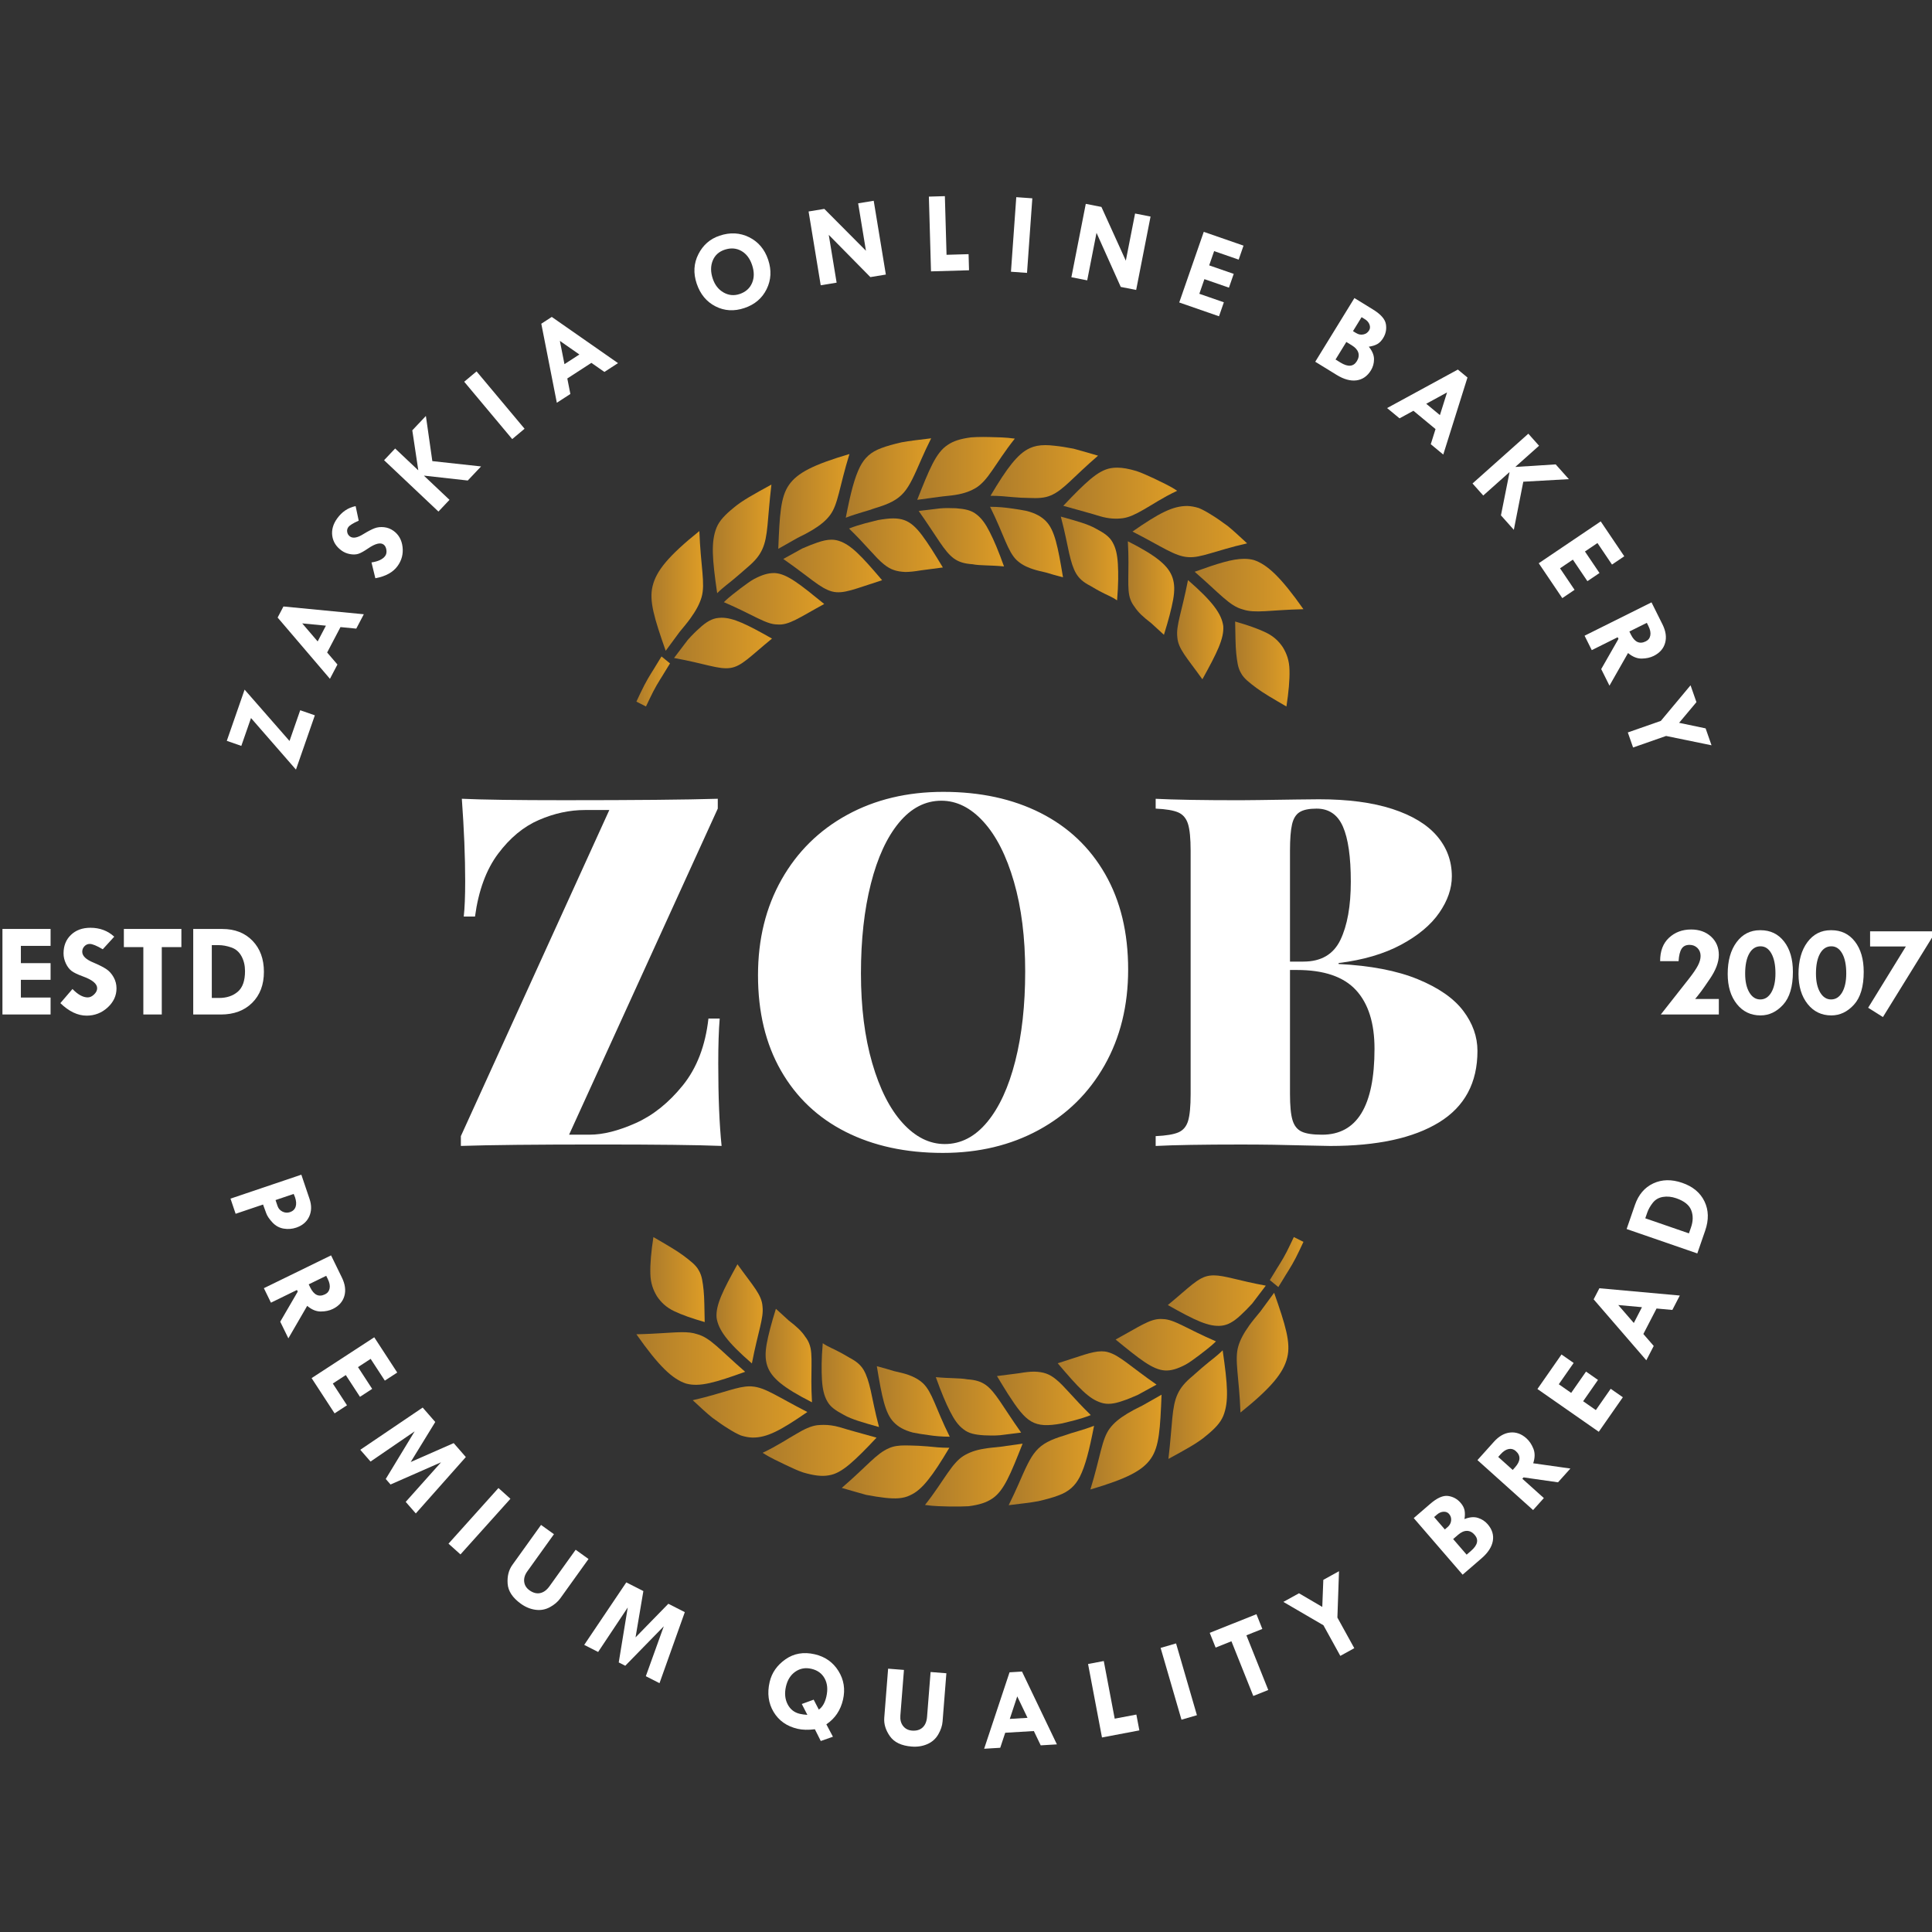 <?xml version="1.0" encoding="UTF-8" standalone="no"?>
<!DOCTYPE svg PUBLIC "-//W3C//DTD SVG 1.1//EN" "http://www.w3.org/Graphics/SVG/1.1/DTD/svg11.dtd">
<svg width="100%" height="100%" viewBox="0 0 160 160" version="1.1" xmlns="http://www.w3.org/2000/svg" xmlns:xlink="http://www.w3.org/1999/xlink" xml:space="preserve" xmlns:serif="http://www.serif.com/" style="fill-rule:evenodd;clip-rule:evenodd;stroke-linejoin:round;stroke-miterlimit:2;">
    <rect x="0" y="0" width="160" height="160" fill="#333333" stroke="none"/>
    <rect id="Artboard1" x="0" y="0" width="160" height="160" style="fill:none;"/>
    <g id="Artboard11" serif:id="Artboard1">
        <g transform="matrix(0.648,0,0,0.648,-268.741,-628.494)">
            <g transform="matrix(1,0,0,1,443.709,1061.71)">
                <path d="M0,2.869L2.276,-3.676L8.016,2.886L9.383,-1.042L11.253,-0.392L8.839,6.545L3.094,-0.045L1.856,3.515L0,2.869Z" style="fill:white;fill-rule:nonzero;"/>
            </g>
            <g transform="matrix(1,0,0,1,453.349,1054.49)">
                <path d="M0,-4.921L1.972,-2.617L3.027,-4.629L0,-4.921ZM-3.143,-5.668L-2.401,-7.082L7.87,-6.089L6.907,-4.253L4.889,-4.448L3.185,-1.2L4.5,0.335L3.542,2.161L-3.143,-5.668Z" style="fill:white;fill-rule:nonzero;"/>
            </g>
            <g transform="matrix(1,0,0,1,460.173,1043.8)">
                <path d="M0,-9.219L0.395,-7.36C-0.322,-7.043 -0.767,-6.765 -0.939,-6.526C-1.072,-6.34 -1.117,-6.13 -1.073,-5.896C-1.03,-5.66 -0.911,-5.475 -0.718,-5.336C-0.336,-5.062 0.245,-5.17 1.022,-5.663C1.604,-6.017 2.076,-6.26 2.438,-6.395C2.8,-6.529 3.201,-6.572 3.638,-6.524C4.075,-6.476 4.475,-6.322 4.838,-6.062C5.504,-5.583 5.891,-4.899 5.997,-4.007C6.104,-3.115 5.894,-2.302 5.367,-1.57C4.791,-0.765 3.842,-0.242 2.522,0L2.028,-2.022C2.89,-2.15 3.476,-2.428 3.784,-2.858C3.928,-3.059 3.978,-3.316 3.932,-3.629C3.885,-3.944 3.764,-4.17 3.568,-4.312C3.163,-4.603 2.499,-4.432 1.576,-3.798C1.046,-3.437 0.63,-3.209 0.328,-3.116C0.025,-3.023 -0.326,-3.013 -0.724,-3.087C-1.122,-3.16 -1.477,-3.31 -1.788,-3.532C-2.478,-4.029 -2.876,-4.655 -2.984,-5.412C-3.09,-6.169 -2.884,-6.911 -2.363,-7.637C-1.747,-8.496 -0.959,-9.024 0,-9.219" style="fill:white;fill-rule:nonzero;"/>
            </g>
            <g transform="matrix(1,0,0,1,463.81,1029.62)">
                <path d="M0,-0.906L1.414,-2.403L4.348,0.368L4.368,0.347L3.606,-4.724L5.343,-6.562L6.167,-0.79L12.395,-0.111L10.695,1.689L5.13,1.067L5.11,1.088L8.361,4.158L6.947,5.656L0,-0.906Z" style="fill:white;fill-rule:nonzero;"/>
            </g>
            <g transform="matrix(0.767,-0.642,-0.642,-0.767,473.022,1021.86)">
                <rect x="2.826" y="-7.782" width="2.059" height="9.557" style="fill:white;"/>
            </g>
            <g transform="matrix(1,0,0,1,486.275,1018.31)">
                <path d="M0,-4.847L0.589,-1.872L2.495,-3.108L0,-4.847ZM-2.372,-7.039L-1.033,-7.908L7.432,-2.004L5.692,-0.877L4.029,-2.037L0.951,-0.042L1.344,1.94L-0.387,3.061L-2.372,-7.039Z" style="fill:white;fill-rule:nonzero;"/>
            </g>
            <g transform="matrix(1,0,0,1,507.384,1007.48)">
                <path d="M0,-5.683C-0.763,-5.441 -1.287,-4.973 -1.571,-4.28C-1.854,-3.584 -1.853,-2.812 -1.566,-1.961C-1.296,-1.157 -0.835,-0.569 -0.183,-0.2C0.468,0.17 1.155,0.234 1.877,-0.009C2.636,-0.265 3.161,-0.731 3.453,-1.41C3.744,-2.089 3.745,-2.857 3.458,-3.712C3.175,-4.554 2.719,-5.153 2.089,-5.509C1.46,-5.866 0.764,-5.924 0,-5.683M-3.621,-1.332C-4.071,-2.67 -4,-3.924 -3.407,-5.093C-2.815,-6.263 -1.912,-7.052 -0.698,-7.459C0.646,-7.911 1.904,-7.847 3.077,-7.266C4.25,-6.685 5.062,-5.726 5.512,-4.388C5.958,-3.058 5.895,-1.808 5.321,-0.638C4.747,0.534 3.8,1.341 2.48,1.784C1.16,2.228 -0.073,2.157 -1.22,1.57C-2.367,0.983 -3.167,0.015 -3.621,-1.332" style="fill:white;fill-rule:nonzero;"/>
            </g>
            <g transform="matrix(1,0,0,1,524.397,1006.03)">
                <path d="M0,-10.147L1.989,-10.473L3.54,-1.043L1.561,-0.718L-3.755,-6.114L-2.751,-0.008L-4.784,0.326L-6.334,-9.104L-4.325,-9.435L0.997,-4.085L0,-10.147Z" style="fill:white;fill-rule:nonzero;"/>
            </g>
            <g transform="matrix(1,0,0,1,533.436,1004.52)">
                <path d="M0,-9.494L2.044,-9.553L2.258,-2.058L5.074,-2.14L5.132,-0.08L0.272,0.059L0,-9.494Z" style="fill:white;fill-rule:nonzero;"/>
            </g>
            <g transform="matrix(0.997,0.071,0.071,-0.997,544.953,995.061)">
                <rect x="-0.344" y="-9.619" width="2.058" height="9.558" style="fill:white;"/>
            </g>
            <g transform="matrix(1,0,0,1,559.788,1005.72)">
                <path d="M0,-8.533L1.979,-8.145L0.14,1.234L-1.829,0.847L-4.927,-6.065L-6.117,0.007L-8.139,-0.39L-6.3,-9.767L-4.301,-9.377L-1.182,-2.505L0,-8.533Z" style="fill:white;fill-rule:nonzero;"/>
            </g>
            <g transform="matrix(1,0,0,1,568.567,1010.32)">
                <path d="M0,-10.792L5.081,-9.029L4.461,-7.241L1.325,-8.329L0.693,-6.507L3.829,-5.419L3.218,-3.658L0.082,-4.746L-0.566,-2.876L2.568,-1.788L1.948,0L-3.134,-1.765L0,-10.792Z" style="fill:white;fill-rule:nonzero;"/>
            </g>
            <g transform="matrix(1,0,0,1,588.737,1016.17)">
                <path d="M0,-5.738L-1.099,-3.952L-0.697,-3.705C-0.4,-3.523 -0.094,-3.464 0.224,-3.529C0.542,-3.593 0.786,-3.764 0.957,-4.043C1.095,-4.266 1.113,-4.516 1.011,-4.794C0.909,-5.071 0.71,-5.301 0.414,-5.483L0,-5.738ZM-1.948,-2.569L-3.329,-0.325L-2.7,0.062C-1.739,0.653 -1.042,0.596 -0.608,-0.108C-0.373,-0.49 -0.311,-0.854 -0.418,-1.204C-0.526,-1.553 -0.798,-1.862 -1.233,-2.13L-1.948,-2.569ZM-0.916,-8.18L1.456,-6.721C2.447,-6.112 2.997,-5.49 3.106,-4.853C3.215,-4.217 3.1,-3.622 2.759,-3.069C2.544,-2.717 2.295,-2.462 2.014,-2.301C1.733,-2.141 1.37,-2.027 0.924,-1.961C1.366,-1.421 1.588,-0.888 1.589,-0.367C1.59,0.155 1.458,0.631 1.193,1.062C0.732,1.81 0.118,2.236 -0.651,2.339C-1.42,2.442 -2.269,2.207 -3.197,1.636L-5.922,-0.041L-0.916,-8.18Z" style="fill:white;fill-rule:nonzero;"/>
            </g>
            <g transform="matrix(1,0,0,1,599.66,1025.07)">
                <path d="M0,-5.021L-2.661,-3.568L-0.912,-2.121L0,-5.021ZM1.381,-7.942L2.61,-6.924L-0.484,2.921L-2.081,1.599L-1.473,-0.335L-4.298,-2.674L-6.073,-1.706L-7.661,-3.02L1.381,-7.942Z" style="fill:white;fill-rule:nonzero;"/>
            </g>
            <g transform="matrix(1,0,0,1,610.047,1037.61)">
                <path d="M0,-12.283L1.371,-10.745L-1.642,-8.059L-1.622,-8.037L3.496,-8.362L5.179,-6.476L-0.643,-6.148L-1.852,0L-3.499,-1.848L-2.404,-7.34L-2.423,-7.361L-5.761,-4.384L-7.132,-5.922L0,-12.283Z" style="fill:white;fill-rule:nonzero;"/>
            </g>
            <g transform="matrix(1,0,0,1,619.299,1046.34)">
                <path d="M0,-9.806L3.01,-5.347L1.441,-4.289L-0.416,-7.04L-2.015,-5.96L-0.157,-3.209L-1.702,-2.167L-3.559,-4.918L-5.199,-3.811L-3.343,-1.06L-4.911,0L-7.921,-4.459L0,-9.806Z" style="fill:white;fill-rule:nonzero;"/>
            </g>
            <g transform="matrix(1,0,0,1,625.191,1054.91)">
                <path d="M0,-5.412L-2.229,-4.303L-2.03,-3.903C-1.55,-2.94 -0.917,-2.655 -0.131,-3.046C0.19,-3.206 0.384,-3.459 0.447,-3.804C0.512,-4.149 0.433,-4.543 0.212,-4.988L0,-5.412ZM0.599,-8.029L2.003,-5.212C2.43,-4.355 2.541,-3.565 2.338,-2.843C2.135,-2.119 1.648,-1.567 0.881,-1.184C0.442,-0.965 -0.07,-0.852 -0.657,-0.845C-1.244,-0.837 -1.825,-1.074 -2.4,-1.554L-4.773,2.617L-5.829,0.499L-3.623,-3.363L-3.727,-3.571L-7.036,-1.923L-7.955,-3.766L0.599,-8.029Z" style="fill:white;fill-rule:nonzero;"/>
            </g>
            <g transform="matrix(1,0,0,1,630.779,1065.43)">
                <path d="M0,-7.95L0.753,-5.797L-1.462,-3.154L1.926,-2.444L2.682,-0.282L-3.125,-1.475L-7.344,0L-8.017,-1.924L-3.798,-3.399L0,-7.95Z" style="fill:white;fill-rule:nonzero;"/>
            </g>
            <g transform="matrix(1,0,0,1,452.255,1124.55)">
                <path d="M0,-2.064L-2.317,-1.281L-2.06,-0.523C-1.95,-0.196 -1.738,0.043 -1.426,0.196C-1.113,0.349 -0.795,0.372 -0.473,0.262C-0.105,0.139 0.135,-0.089 0.249,-0.419C0.362,-0.75 0.337,-1.157 0.175,-1.639L0,-2.064ZM0.981,-4.524L2.028,-1.428C2.31,-0.596 2.294,0.157 1.981,0.832C1.668,1.505 1.117,1.976 0.326,2.243C-0.193,2.418 -0.728,2.46 -1.279,2.367C-1.831,2.275 -2.307,2.014 -2.708,1.586C-3.108,1.158 -3.374,0.767 -3.504,0.411L-3.914,-0.71L-7.417,0.473L-8.072,-1.464L0.981,-4.524Z" style="fill:white;fill-rule:nonzero;"/>
            </g>
            <g transform="matrix(1,0,0,1,456.415,1138.33)">
                <path d="M0,-5.381L-2.237,-4.289L-2.041,-3.889C-1.569,-2.922 -0.938,-2.63 -0.149,-3.016C0.173,-3.173 0.368,-3.425 0.435,-3.769C0.502,-4.113 0.426,-4.508 0.208,-4.955L0,-5.381ZM0.62,-7.992L2.001,-5.164C2.421,-4.305 2.527,-3.514 2.317,-2.792C2.108,-2.071 1.618,-1.523 0.847,-1.146C0.407,-0.93 -0.107,-0.822 -0.694,-0.819C-1.281,-0.817 -1.86,-1.057 -2.431,-1.541L-4.837,2.611L-5.876,0.484L-3.639,-3.361L-3.741,-3.57L-7.063,-1.947L-7.967,-3.799L0.62,-7.992Z" style="fill:white;fill-rule:nonzero;"/>
            </g>
            <g transform="matrix(1,0,0,1,462.554,1150.53)">
                <path d="M0,-9.724L2.937,-5.218L1.352,-4.185L-0.46,-6.966L-2.077,-5.912L-0.265,-3.131L-1.825,-2.114L-3.638,-4.895L-5.296,-3.814L-3.484,-1.034L-5.069,0L-8.006,-4.506L0,-9.724Z" style="fill:white;fill-rule:nonzero;"/>
            </g>
            <g transform="matrix(1,0,0,1,468.743,1163.32)">
                <path d="M0,-13.532L1.608,-11.688L-1.531,-6.573L3.963,-8.989L5.515,-7.209L-0.879,0L-2.169,-1.479L2.345,-6.536L-4.106,-3.7L-4.72,-4.405L-1.027,-10.491L-6.663,-6.632L-7.974,-8.136L0,-13.532Z" style="fill:white;fill-rule:nonzero;"/>
            </g>
            <g transform="matrix(0.744,0.668,0.668,-0.744,480.64,1162.78)">
                <rect x="-3.456" y="-9.02" width="2.056" height="9.557" style="fill:white;"/>
            </g>
            <g transform="matrix(1,0,0,1,483.87,1175.72)">
                <path d="M0,-10.933L1.65,-9.748L-1.756,-4.999C-2.073,-4.558 -2.206,-4.116 -2.154,-3.672C-2.102,-3.228 -1.876,-2.864 -1.478,-2.579C-1.021,-2.25 -0.569,-2.131 -0.123,-2.22C0.323,-2.309 0.723,-2.6 1.077,-3.093L4.424,-7.759L6.068,-6.579L2.462,-1.553C2.145,-1.111 1.702,-0.734 1.132,-0.423C0.563,-0.113 -0.05,0 -0.706,-0.089C-1.362,-0.178 -1.984,-0.433 -2.571,-0.855C-3.636,-1.619 -4.202,-2.473 -4.269,-3.42C-4.336,-4.368 -4.135,-5.168 -3.666,-5.823L0,-10.933Z" style="fill:white;fill-rule:nonzero;"/>
            </g>
            <g transform="matrix(1,0,0,1,494.765,1185.01)">
                <path d="M0,-12.878L2.182,-11.77L1.182,-5.852L5.375,-10.147L7.479,-9.076L4.245,0L2.496,-0.889L4.792,-7.267L-0.131,-2.225L-0.965,-2.649L0.185,-9.673L-3.599,-3.987L-5.377,-4.892L0,-12.878Z" style="fill:white;fill-rule:nonzero;"/>
            </g>
            <g transform="matrix(1,0,0,1,517.908,1184.33)">
                <path d="M0,4.733L-0.713,3.343L0.804,2.79L1.464,4.06C1.923,3.738 2.244,3.186 2.425,2.403C2.632,1.502 2.563,0.729 2.213,0.085C1.864,-0.56 1.297,-0.974 0.512,-1.155C-0.25,-1.33 -0.933,-1.208 -1.538,-0.788C-2.142,-0.369 -2.542,0.262 -2.736,1.102C-2.933,1.957 -2.864,2.713 -2.528,3.37C-2.192,4.027 -1.67,4.437 -0.961,4.6C-0.697,4.662 -0.377,4.706 0,4.733M2.425,5.94L3.266,7.526L1.712,8.072L0.959,6.571C0.108,6.676 -0.627,6.658 -1.246,6.514C-2.621,6.197 -3.644,5.479 -4.314,4.361C-4.984,3.243 -5.154,1.966 -4.823,0.534C-4.55,-0.647 -3.875,-1.616 -2.797,-2.371C-1.719,-3.125 -0.473,-3.339 0.941,-3.012C2.265,-2.707 3.274,-1.996 3.971,-0.879C4.666,0.237 4.861,1.459 4.554,2.788C4.24,4.149 3.531,5.2 2.425,5.94" style="fill:white;fill-rule:nonzero;"/>
            </g>
            <g transform="matrix(1,0,0,1,528.227,1193.17)">
                <path d="M0,-10.012L2.024,-9.853L1.566,-4.026C1.523,-3.485 1.639,-3.037 1.914,-2.685C2.188,-2.332 2.569,-2.137 3.057,-2.098C3.618,-2.054 4.067,-2.185 4.403,-2.492C4.738,-2.799 4.93,-3.255 4.977,-3.861L5.428,-9.585L7.445,-9.426L6.96,-3.259C6.917,-2.717 6.732,-2.165 6.406,-1.605C6.08,-1.043 5.613,-0.632 5.006,-0.367C4.398,-0.104 3.734,0 3.013,-0.058C1.707,-0.16 0.781,-0.6 0.233,-1.374C-0.314,-2.151 -0.556,-2.94 -0.493,-3.742L0,-10.012Z" style="fill:white;fill-rule:nonzero;"/>
            </g>
            <g transform="matrix(1,0,0,1,544.729,1190.22)">
                <path d="M0,-3.521L-0.952,-0.642L1.314,-0.779L0,-3.521ZM-0.984,-6.597L0.608,-6.693L5.069,2.613L3,2.737L2.123,0.909L-1.537,1.128L-2.173,3.048L-4.23,3.172L-0.984,-6.597Z" style="fill:white;fill-rule:nonzero;"/>
            </g>
            <g transform="matrix(1,0,0,1,553.78,1191.57)">
                <path d="M0,-9.008L2.009,-9.389L3.405,-2.023L6.173,-2.547L6.557,-0.525L1.779,0.381L0,-9.008Z" style="fill:white;fill-rule:nonzero;"/>
            </g>
            <g transform="matrix(0.96,-0.279,-0.279,-0.96,561.947,1181.32)">
                <rect x="1.29" y="-9.082" width="2.056" height="9.557" style="fill:white;"/>
            </g>
            <g transform="matrix(1,0,0,1,569.33,1184.26)">
                <path d="M0,-5.68L5.969,-8.066L6.722,-6.18L4.687,-5.367L7.48,1.622L5.567,2.386L2.774,-4.603L0.754,-3.795L0,-5.68Z" style="fill:white;fill-rule:nonzero;"/>
            </g>
            <g transform="matrix(1,0,0,1,578.74,1177.6)">
                <path d="M0,-2.976L1.998,-4.078L4.973,-2.334L5.107,-5.793L7.112,-6.899L6.906,-0.974L9.064,2.939L7.28,3.923L5.121,0.01L0,-2.976Z" style="fill:white;fill-rule:nonzero;"/>
            </g>
            <g transform="matrix(1,0,0,1,600.44,1165.55)">
                <path d="M0,1.043L1.723,3.038L2.28,2.555C3.135,1.816 3.292,1.135 2.751,0.509C2.458,0.17 2.129,0 1.764,-0.003C1.397,-0.006 1.021,0.161 0.635,0.495L0,1.043ZM-2.432,-1.77L-1.062,-0.186L-0.705,-0.493C-0.441,-0.72 -0.293,-0.995 -0.259,-1.317C-0.225,-1.641 -0.313,-1.924 -0.526,-2.171C-0.699,-2.37 -0.932,-2.464 -1.228,-2.449C-1.522,-2.436 -1.801,-2.315 -2.064,-2.089L-2.432,-1.77ZM-5.037,-1.637L-2.931,-3.456C-2.051,-4.217 -1.29,-4.553 -0.65,-4.465C-0.011,-4.376 0.521,-4.087 0.945,-3.596C1.216,-3.283 1.384,-2.97 1.452,-2.653C1.52,-2.337 1.519,-1.956 1.448,-1.511C2.097,-1.77 2.67,-1.82 3.168,-1.663C3.665,-1.507 4.08,-1.237 4.41,-0.854C4.984,-0.189 5.204,0.524 5.07,1.288C4.936,2.053 4.456,2.792 3.631,3.504L1.21,5.596L-5.037,-1.637Z" style="fill:white;fill-rule:nonzero;"/>
            </g>
            <g transform="matrix(1,0,0,1,606.199,1159.69)">
                <path d="M0,-3.593L1.853,-1.93L2.149,-2.262C2.869,-3.063 2.901,-3.756 2.248,-4.343C1.98,-4.583 1.676,-4.669 1.331,-4.603C0.987,-4.535 0.649,-4.317 0.317,-3.947L0,-3.593ZM-2.653,-3.188L-0.55,-5.53C0.09,-6.242 0.783,-6.637 1.53,-6.713C2.276,-6.79 2.97,-6.542 3.608,-5.969C3.973,-5.641 4.267,-5.205 4.489,-4.662C4.712,-4.119 4.706,-3.492 4.472,-2.782L9.224,-2.11L7.642,-0.349L3.238,-0.979L3.082,-0.806L5.833,1.665L4.457,3.197L-2.653,-3.188Z" style="fill:white;fill-rule:nonzero;"/>
            </g>
            <g transform="matrix(1,0,0,1,611.211,1148.47)">
                <path d="M0,-1.053L3.076,-5.466L4.629,-4.383L2.73,-1.661L4.312,-0.558L6.211,-3.28L7.739,-2.214L5.842,0.509L7.465,1.64L9.363,-1.082L10.916,0L7.84,4.413L0,-1.053Z" style="fill:white;fill-rule:nonzero;"/>
            </g>
            <g transform="matrix(1,0,0,1,621.542,1141.6)">
                <path d="M0,-4.915L1.986,-2.623L3.029,-4.641L0,-4.915ZM-3.147,-5.644L-2.414,-7.061L7.863,-6.13L6.911,-4.288L4.892,-4.472L3.207,-1.214L4.531,0.314L3.584,2.146L-3.147,-5.644Z" style="fill:white;fill-rule:nonzero;"/>
            </g>
            <g transform="matrix(1,0,0,1,624.994,1125.09)">
                <path d="M0,0.509L5.579,2.435L5.846,1.664C6.121,0.866 6.13,0.135 5.871,-0.529C5.613,-1.193 4.975,-1.701 3.957,-2.053C3.365,-2.257 2.798,-2.313 2.257,-2.223C1.715,-2.134 1.281,-1.882 0.955,-1.468C0.631,-1.053 0.395,-0.634 0.247,-0.207L0,0.509ZM-2.384,1.88L-1.319,-1.203C-0.864,-2.518 -0.083,-3.434 1.023,-3.951C2.131,-4.467 3.363,-4.49 4.721,-4.022C6.083,-3.552 7.032,-2.761 7.567,-1.649C8.103,-0.537 8.132,0.706 7.657,2.082L6.649,4.999L-2.384,1.88Z" style="fill:white;fill-rule:nonzero;"/>
            </g>
            <g transform="matrix(1,0,0,1,487.455,1073.42)">
                <path d="M0,41.492L2.631,41.492C4.345,41.492 6.308,40.998 8.521,40.009C10.735,39.019 12.739,37.413 14.534,35.189C16.329,32.966 17.42,30.12 17.809,26.652L19.247,26.652C19.124,28.141 19.063,30.058 19.063,32.404C19.063,36.668 19.206,40.177 19.491,42.93C16.411,42.807 11.209,42.747 3.886,42.747C-4.253,42.747 -10.159,42.807 -13.831,42.93L-13.831,41.676L5.141,0L2.02,0C0.062,0 -1.897,0.424 -3.855,1.27C-5.813,2.117 -7.553,3.554 -9.072,5.585C-10.592,7.615 -11.577,10.292 -12.025,13.617L-13.463,13.617C-13.341,12.536 -13.28,11.026 -13.28,9.089C-13.28,5.988 -13.423,2.478 -13.708,-1.438C-11.118,-1.316 -6.752,-1.254 -0.612,-1.254C8.404,-1.254 14.942,-1.316 19.002,-1.438L19.002,-0.183L0,41.492Z" style="fill:white;fill-rule:nonzero;"/>
            </g>
            <g transform="matrix(1,0,0,1,529.62,1113.31)">
                <path d="M0,-38.278C-1.55,-36.412 -2.749,-33.811 -3.595,-30.476C-4.442,-27.14 -4.865,-23.32 -4.865,-19.016C-4.865,-14.692 -4.386,-10.872 -3.427,-7.557C-2.468,-4.242 -1.173,-1.687 0.459,0.108C2.091,1.903 3.886,2.8 5.845,2.8C7.905,2.8 9.71,1.867 11.26,0C12.811,-1.866 14.009,-4.466 14.856,-7.802C15.703,-11.137 16.125,-14.957 16.125,-19.261C16.125,-23.586 15.646,-27.406 14.688,-30.72C13.729,-34.035 12.433,-36.591 10.801,-38.385C9.169,-40.18 7.375,-41.079 5.416,-41.079C3.355,-41.079 1.55,-40.145 0,-38.278M18.083,-39.518C21.633,-37.722 24.387,-35.116 26.345,-31.7C28.304,-28.283 29.283,-24.218 29.283,-19.507C29.283,-14.896 28.278,-10.816 26.269,-7.266C24.259,-3.717 21.459,-0.964 17.87,0.995C14.279,2.953 10.189,3.933 5.6,3.933C0.867,3.933 -3.274,3.035 -6.823,1.24C-10.373,-0.555 -13.126,-3.161 -15.085,-6.578C-17.043,-9.995 -18.022,-14.059 -18.022,-18.772C-18.022,-23.382 -17.018,-27.462 -15.009,-31.011C-13,-34.561 -10.205,-37.314 -6.625,-39.273C-3.044,-41.231 1.05,-42.211 5.661,-42.211C10.393,-42.211 14.535,-41.312 18.083,-39.518" style="fill:white;fill-rule:nonzero;"/>
            </g>
            <g transform="matrix(1,0,0,1,590.389,1084.41)">
                <path d="M0,19.52C0,16.237 -0.791,13.738 -2.371,12.024C-3.952,10.31 -6.467,9.454 -9.914,9.454L-10.802,9.454L-10.802,25.304C-10.802,26.814 -10.694,27.925 -10.48,28.639C-10.267,29.353 -9.879,29.843 -9.317,30.108C-8.757,30.374 -7.885,30.505 -6.701,30.505C-2.233,30.505 0,26.844 0,19.52M-9.563,-10.726C-10.042,-10.43 -10.368,-9.905 -10.541,-9.151C-10.715,-8.395 -10.802,-7.273 -10.802,-5.785L-10.802,8.382L-9.088,8.382C-6.823,8.382 -5.248,7.46 -4.36,5.614C-3.474,3.768 -3.029,1.284 -3.029,-1.837C-3.029,-4.999 -3.366,-7.345 -4.039,-8.875C-4.712,-10.405 -5.835,-11.169 -7.405,-11.169C-8.364,-11.169 -9.083,-11.022 -9.563,-10.726M5.523,10.631C8.185,11.723 10.123,13.07 11.337,14.67C12.55,16.272 13.157,17.981 13.157,19.796C13.157,23.876 11.521,26.92 8.246,28.929C4.973,30.939 0.336,31.944 -5.661,31.944L-8.721,31.882C-11.536,31.801 -14.311,31.76 -17.044,31.76C-21.939,31.76 -25.581,31.821 -27.968,31.944L-27.968,30.689C-26.621,30.627 -25.647,30.465 -25.045,30.2C-24.443,29.935 -24.035,29.445 -23.821,28.731C-23.607,28.017 -23.5,26.874 -23.5,25.304L-23.5,-5.785C-23.5,-7.355 -23.612,-8.498 -23.836,-9.211C-24.062,-9.925 -24.475,-10.415 -25.076,-10.68C-25.678,-10.945 -26.642,-11.109 -27.968,-11.169L-27.968,-12.424C-25.581,-12.302 -21.98,-12.241 -17.166,-12.241C-16.351,-12.241 -13.953,-12.271 -9.976,-12.333L-7.099,-12.363C-3.387,-12.363 -0.26,-11.95 2.279,-11.125C4.819,-10.297 6.721,-9.145 7.986,-7.667C9.251,-6.187 9.883,-4.469 9.883,-2.51C9.883,-0.959 9.348,0.59 8.277,2.141C7.206,3.691 5.579,5.053 3.396,6.225C1.213,7.399 -1.449,8.179 -4.59,8.567L-4.59,8.689C-0.511,8.893 2.861,9.541 5.523,10.631" style="fill:white;fill-rule:nonzero;"/>
            </g>
            <g transform="matrix(13.902,0,0,-13.902,496.056,1143.84)">
                <path d="M0,0.246C0.207,-0.049 0.332,-0.166 0.456,-0.207C0.582,-0.242 0.73,-0.196 1,-0.099C0.765,0.105 0.679,0.215 0.558,0.247C0.517,0.261 0.474,0.265 0.422,0.265C0.327,0.265 0.2,0.25 0,0.246Z" style="fill:url(#_Linear1);fill-rule:nonzero;"/>
            </g>
            <g transform="matrix(1.38,5.747,5.747,-1.38,508.57,1134.92)">
                <path d="M0.463,-0.506C0.727,-0.532 1.033,-0.406 1.607,0.005C0.964,0.297 0.715,0.486 0.463,0.516C0.209,0.559 -0.007,0.423 -0.551,0.202C-0.072,-0.236 0.195,-0.462 0.463,-0.506Z" style="fill:url(#_Linear2);fill-rule:nonzero;"/>
            </g>
            <g transform="matrix(14.649,0,0,-14.649,503.255,1150.37)">
                <path d="M0.32,0.191C0.241,0.169 0.143,0.136 0,0.104C0.064,0.045 0.119,-0.007 0.17,-0.048C0.223,-0.087 0.269,-0.119 0.31,-0.144C0.351,-0.17 0.387,-0.19 0.421,-0.204C0.456,-0.215 0.489,-0.221 0.52,-0.222C0.647,-0.224 0.765,-0.161 1,0.001C0.738,0.135 0.632,0.216 0.517,0.224C0.511,0.225 0.504,0.225 0.497,0.225C0.445,0.225 0.389,0.211 0.32,0.191Z" style="fill:url(#_Linear3);fill-rule:nonzero;"/>
            </g>
            <g transform="matrix(14.557,0,0,-14.557,512.191,1155.35)">
                <path d="M0.478,0.227C0.421,0.219 0.366,0.193 0.294,0.15C0.221,0.109 0.129,0.046 0,-0.015C0.073,-0.063 0.143,-0.092 0.201,-0.121C0.26,-0.149 0.311,-0.173 0.357,-0.188C0.45,-0.215 0.518,-0.224 0.58,-0.213C0.641,-0.204 0.697,-0.171 0.763,-0.116C0.828,-0.061 0.904,0.015 1,0.118C0.858,0.158 0.755,0.185 0.676,0.21C0.622,0.225 0.577,0.23 0.536,0.23C0.516,0.23 0.497,0.229 0.478,0.227Z" style="fill:url(#_Linear4);fill-rule:nonzero;"/>
            </g>
            <g transform="matrix(13.747,0,0,-13.747,522.303,1158.09)">
                <path d="M0.438,0.226C0.321,0.176 0.238,0.062 0,-0.143C0.087,-0.168 0.162,-0.19 0.228,-0.208C0.295,-0.221 0.352,-0.229 0.402,-0.235C0.502,-0.246 0.573,-0.242 0.634,-0.212C0.695,-0.185 0.746,-0.139 0.802,-0.069C0.858,0 0.921,0.097 1,0.23C0.922,0.23 0.855,0.237 0.797,0.243C0.739,0.248 0.689,0.25 0.645,0.251C0.626,0.251 0.608,0.252 0.591,0.252C0.53,0.252 0.482,0.246 0.438,0.226Z" style="fill:url(#_Linear5);fill-rule:nonzero;"/>
            </g>
            <g transform="matrix(12.475,0,0,-12.475,532.941,1158.43)">
                <path d="M0.778,0.292C0.714,0.284 0.659,0.281 0.611,0.272C0.516,0.258 0.449,0.231 0.393,0.197C0.336,0.16 0.289,0.104 0.232,0.022C0.174,-0.06 0.106,-0.171 0,-0.305C0.098,-0.319 0.182,-0.319 0.256,-0.321C0.329,-0.322 0.392,-0.321 0.447,-0.318C0.555,-0.304 0.63,-0.28 0.69,-0.239C0.809,-0.159 0.875,0.008 1,0.323C0.915,0.311 0.842,0.301 0.778,0.292Z" style="fill:url(#_Linear6);fill-rule:nonzero;"/>
            </g>
            <g transform="matrix(10.913,0,0,-10.913,543.634,1157.19)">
                <path d="M0.657,0.353C0.318,0.252 0.28,0.159 0.113,-0.224C0.082,-0.294 0.045,-0.374 0,-0.465C0.137,-0.448 0.252,-0.436 0.348,-0.418C0.442,-0.396 0.519,-0.375 0.582,-0.351C0.708,-0.305 0.779,-0.237 0.833,-0.133C0.897,-0.005 0.942,0.167 1,0.465C0.862,0.411 0.747,0.387 0.657,0.353Z" style="fill:url(#_Linear7);fill-rule:nonzero;"/>
            </g>
            <g transform="matrix(5.928,0,0,-5.928,512.569,1143.14)">
                <path d="M0.023,0.248C-0.011,0.052 -0.007,-0.088 0.035,-0.218C0.12,-0.478 0.374,-0.69 1,-1.008C0.96,-0.325 1.033,0.019 0.943,0.249C0.922,0.307 0.892,0.358 0.853,0.408C0.817,0.464 0.771,0.518 0.713,0.575C0.655,0.631 0.584,0.69 0.499,0.755C0.417,0.826 0.33,0.914 0.222,1.008C0.124,0.693 0.059,0.447 0.023,0.248Z" style="fill:url(#_Linear8);fill-rule:nonzero;"/>
            </g>
            <g transform="matrix(7.336,0,0,-7.336,519.727,1146.92)">
                <path d="M0.006,0.095C0.016,-0.066 0.042,-0.183 0.098,-0.281C0.153,-0.382 0.247,-0.444 0.388,-0.519C0.528,-0.599 0.727,-0.653 1,-0.73C0.926,-0.451 0.89,-0.247 0.855,-0.091C0.819,0.063 0.785,0.172 0.733,0.263C0.68,0.352 0.605,0.415 0.488,0.476C0.43,0.509 0.367,0.549 0.288,0.588C0.212,0.631 0.115,0.664 0.02,0.73C-0.004,0.452 -0.003,0.256 0.006,0.095Z" style="fill:url(#_Linear9);fill-rule:nonzero;"/>
            </g>
            <g transform="matrix(9.32,0,0,-9.32,526.783,1149.01)">
                <path d="M0.233,-0.285C0.293,-0.347 0.373,-0.394 0.494,-0.426C0.555,-0.439 0.626,-0.45 0.709,-0.461C0.792,-0.474 0.888,-0.483 1,-0.483C0.901,-0.285 0.842,-0.132 0.79,-0.012C0.739,0.107 0.696,0.187 0.639,0.244C0.582,0.298 0.513,0.338 0.412,0.372C0.362,0.388 0.303,0.401 0.234,0.417C0.167,0.438 0.09,0.46 0,0.484C0.07,0.062 0.114,-0.164 0.233,-0.285Z" style="fill:url(#_Linear10);fill-rule:nonzero;"/>
            </g>
            <g transform="matrix(10.904,0,0,-10.904,534.322,1149.66)">
                <path d="M0.167,-0.057C0.216,-0.154 0.263,-0.221 0.324,-0.266C0.384,-0.315 0.459,-0.33 0.565,-0.337C0.619,-0.339 0.68,-0.342 0.752,-0.336C0.823,-0.327 0.905,-0.317 1,-0.305C0.777,0.011 0.702,0.168 0.586,0.253C0.528,0.294 0.463,0.313 0.371,0.319C0.28,0.336 0.161,0.329 0,0.345C0.064,0.167 0.117,0.04 0.167,-0.057Z" style="fill:url(#_Linear11);fill-rule:nonzero;"/>
            </g>
            <g transform="matrix(11.989,0,0,-11.989,542.139,1149.07)">
                <path d="M0.235,0.306C0.17,0.298 0.093,0.288 0,0.276C0.043,0.204 0.082,0.141 0.117,0.085C0.314,-0.22 0.389,-0.285 0.693,-0.229C0.775,-0.208 0.878,-0.188 1,-0.14C0.817,0.038 0.717,0.171 0.63,0.24C0.558,0.3 0.494,0.32 0.4,0.323L0.395,0.323C0.35,0.323 0.298,0.317 0.235,0.306Z" style="fill:url(#_Linear12);fill-rule:nonzero;"/>
            </g>
            <g transform="matrix(9.096,0,0,-9.096,554.077,1154.2)">
                <path d="M0.728,0.512C0.647,0.473 0.579,0.437 0.521,0.402C0.406,0.332 0.33,0.269 0.273,0.193C0.158,0.041 0.143,-0.203 0,-0.666C0.511,-0.515 0.734,-0.401 0.851,-0.23C0.967,-0.063 0.981,0.186 1,0.666C0.896,0.607 0.806,0.557 0.728,0.512Z" style="fill:url(#_Linear13);fill-rule:nonzero;"/>
            </g>
            <g transform="matrix(7.487,0,0,-7.487,564.049,1149.41)">
                <path d="M0.631,0.677C0.545,0.607 0.475,0.54 0.412,0.487C0.284,0.381 0.206,0.288 0.156,0.178C0.054,-0.046 0.072,-0.316 0,-0.927C0.289,-0.769 0.501,-0.655 0.645,-0.531C0.791,-0.412 0.885,-0.315 0.936,-0.194C1.034,0.05 1.011,0.338 0.926,0.927C0.82,0.821 0.715,0.75 0.631,0.677Z" style="fill:url(#_Linear14);fill-rule:nonzero;"/>
            </g>
            <g transform="matrix(6.597,0,0,-6.597,572.784,1142.77)">
                <path d="M0.457,0.797C0.375,0.698 0.304,0.613 0.247,0.534C0.134,0.376 0.067,0.251 0.029,0.121C-0.047,-0.144 0.047,-0.471 0.072,-1.16C0.672,-0.678 0.908,-0.387 0.978,-0.093C1.049,0.193 0.944,0.533 0.724,1.16C0.622,1.021 0.534,0.901 0.457,0.797Z" style="fill:url(#_Linear15);fill-rule:nonzero;"/>
            </g>
            <g transform="matrix(12.631,0,0,-12.631,549.902,1146.06)">
                <path d="M0,0.153C0.211,-0.096 0.316,-0.208 0.44,-0.246C0.502,-0.266 0.568,-0.259 0.656,-0.228C0.7,-0.214 0.75,-0.193 0.808,-0.168C0.863,-0.138 0.927,-0.103 1,-0.063C0.731,0.124 0.626,0.234 0.507,0.266C0.486,0.272 0.465,0.274 0.443,0.274C0.344,0.274 0.224,0.223 0,0.153Z" style="fill:url(#_Linear16);fill-rule:nonzero;"/>
            </g>
            <g transform="matrix(12.824,0,0,-12.824,557.302,1141.8)">
                <path d="M0,0.055C0.239,-0.14 0.368,-0.245 0.49,-0.253C0.551,-0.257 0.615,-0.238 0.697,-0.195C0.738,-0.173 0.78,-0.14 0.831,-0.103C0.88,-0.063 0.94,-0.023 1,0.037C0.71,0.161 0.583,0.258 0.47,0.259C0.462,0.26 0.455,0.26 0.448,0.26C0.339,0.26 0.235,0.183 0,0.055Z" style="fill:url(#_Linear17);fill-rule:nonzero;"/>
            </g>
            <g transform="matrix(12.519,0,0,-12.519,563.975,1136.26)">
                <path d="M0.426,0.266C0.309,0.25 0.225,0.151 0,-0.034C0.28,-0.192 0.418,-0.258 0.547,-0.245C0.612,-0.238 0.671,-0.205 0.742,-0.139C0.778,-0.106 0.817,-0.067 0.861,-0.019C0.901,0.034 0.947,0.094 1,0.164C0.717,0.216 0.58,0.269 0.468,0.269C0.454,0.269 0.44,0.268 0.426,0.266Z" style="fill:url(#_Linear18);fill-rule:nonzero;"/>
            </g>
            <g transform="matrix(6.953,0,0,-6.953,497.833,1133.43)">
                <path d="M0.001,0.112C0.004,-0.069 0.056,-0.197 0.123,-0.308C0.196,-0.416 0.288,-0.508 0.437,-0.58C0.585,-0.651 0.771,-0.715 1,-0.781C0.994,-0.531 0.995,-0.345 0.98,-0.198C0.964,-0.052 0.951,0.07 0.892,0.167C0.839,0.268 0.738,0.342 0.611,0.439C0.481,0.536 0.303,0.638 0.057,0.781C0.016,0.511 -0.004,0.291 0.001,0.112Z" style="fill:url(#_Linear19);fill-rule:nonzero;"/>
            </g>
            <g transform="matrix(4.296,0,0,-4.296,577.01,1131.19)">
                <path d="M0.499,0.299C0.365,0.037 0.225,-0.161 0.14,-0.309C0.051,-0.454 0,-0.537 0,-0.537C0.084,-0.606 0.168,-0.675 0.253,-0.744C0.253,-0.744 0.306,-0.658 0.398,-0.508C0.486,-0.355 0.631,-0.149 0.77,0.122C0.843,0.266 0.921,0.429 1,0.6L0.714,0.744C0.64,0.584 0.567,0.435 0.499,0.299Z" style="fill:url(#_Linear20);fill-rule:nonzero;"/>
            </g>
            <g transform="matrix(13.902,0,0,-13.902,567.403,1044.96)">
                <path d="M0,0.143C0.235,-0.061 0.321,-0.171 0.442,-0.203C0.557,-0.242 0.69,-0.208 1,-0.201C0.793,0.093 0.668,0.21 0.544,0.251C0.515,0.259 0.486,0.262 0.454,0.262C0.345,0.262 0.209,0.218 0,0.143Z" style="fill:url(#_Linear21);fill-rule:nonzero;"/>
            </g>
            <g transform="matrix(1.38,5.747,5.747,-1.38,567.411,1047.52)">
                <path d="M0.536,-0.516C0.79,-0.559 1.007,-0.422 1.551,-0.202C1.072,0.236 0.805,0.462 0.536,0.506C0.273,0.532 -0.033,0.406 -0.607,-0.004C0.035,-0.297 0.285,-0.486 0.536,-0.516Z" style="fill:url(#_Linear22);fill-rule:nonzero;"/>
            </g>
            <g transform="matrix(14.649,0,0,-14.649,559.457,1037.89)">
                <path d="M0,0.004C0.262,-0.13 0.368,-0.211 0.483,-0.219C0.54,-0.224 0.601,-0.209 0.68,-0.186C0.759,-0.164 0.857,-0.131 1,-0.099C0.936,-0.04 0.881,0.012 0.83,0.053C0.777,0.092 0.731,0.124 0.69,0.149C0.649,0.175 0.613,0.195 0.579,0.209C0.544,0.22 0.511,0.226 0.48,0.227L0.476,0.227C0.351,0.227 0.232,0.165 0,0.004Z" style="fill:url(#_Linear23);fill-rule:nonzero;"/>
            </g>
            <g transform="matrix(14.557,0,0,-14.557,550.614,1032.97)">
                <path d="M0.42,0.223C0.359,0.213 0.303,0.18 0.237,0.125C0.172,0.07 0.096,-0.006 0,-0.108C0.142,-0.148 0.245,-0.175 0.324,-0.2C0.404,-0.223 0.466,-0.224 0.522,-0.217C0.579,-0.209 0.633,-0.183 0.706,-0.141C0.779,-0.1 0.87,-0.037 1,0.024C0.927,0.073 0.857,0.101 0.799,0.131C0.739,0.158 0.689,0.182 0.643,0.197C0.576,0.217 0.522,0.227 0.474,0.227C0.455,0.227 0.437,0.226 0.42,0.223Z" style="fill:url(#_Linear24);fill-rule:nonzero;"/>
            </g>
            <g transform="matrix(13.747,0,0,-13.747,541.311,1030.21)">
                <path d="M0.366,0.221C0.305,0.193 0.255,0.147 0.198,0.077C0.142,0.008 0.079,-0.089 0,-0.222C0.078,-0.222 0.145,-0.228 0.203,-0.234C0.261,-0.239 0.311,-0.242 0.355,-0.242C0.443,-0.246 0.505,-0.243 0.562,-0.218C0.679,-0.168 0.762,-0.054 1,0.151C0.913,0.177 0.838,0.198 0.772,0.216C0.705,0.229 0.648,0.238 0.598,0.243C0.566,0.247 0.536,0.249 0.509,0.249C0.453,0.249 0.407,0.24 0.366,0.221Z" style="fill:url(#_Linear25);fill-rule:nonzero;"/>
            </g>
            <g transform="matrix(12.475,0,0,-12.475,531.945,1029.76)">
                <path d="M0.553,0.318C0.445,0.304 0.37,0.281 0.31,0.239C0.191,0.16 0.125,-0.007 0,-0.322C0.085,-0.31 0.158,-0.3 0.222,-0.292C0.286,-0.283 0.341,-0.28 0.389,-0.272C0.484,-0.257 0.551,-0.231 0.607,-0.196C0.664,-0.159 0.711,-0.104 0.768,-0.021C0.826,0.061 0.894,0.172 1,0.305C0.902,0.319 0.818,0.319 0.744,0.321C0.722,0.322 0.7,0.322 0.68,0.322C0.633,0.322 0.591,0.321 0.553,0.318Z" style="fill:url(#_Linear26);fill-rule:nonzero;"/>
            </g>
            <g transform="matrix(10.913,0,0,-10.913,522.815,1030.99)">
                <path d="M0.653,0.418C0.558,0.396 0.481,0.375 0.418,0.351C0.292,0.305 0.221,0.237 0.167,0.133C0.103,0.005 0.058,-0.167 0,-0.465C0.138,-0.411 0.253,-0.387 0.343,-0.353C0.682,-0.252 0.72,-0.159 0.887,0.224C0.918,0.294 0.954,0.374 1,0.465C0.862,0.448 0.748,0.436 0.653,0.418Z" style="fill:url(#_Linear27);fill-rule:nonzero;"/>
            </g>
            <g transform="matrix(5.928,0,0,-5.928,558.865,1045.05)">
                <path d="M0.057,-0.249C0.078,-0.307 0.108,-0.358 0.147,-0.408C0.183,-0.464 0.229,-0.518 0.287,-0.575C0.345,-0.631 0.416,-0.69 0.501,-0.755C0.583,-0.826 0.671,-0.914 0.778,-1.008C0.876,-0.693 0.941,-0.446 0.977,-0.248C1.011,-0.053 1.007,0.088 0.965,0.218C0.88,0.478 0.626,0.69 0,1.008C0.04,0.325 -0.033,-0.019 0.057,-0.249Z" style="fill:url(#_Linear28);fill-rule:nonzero;"/>
            </g>
            <g transform="matrix(7.336,0,0,-7.336,550.298,1041.27)">
                <path d="M0.145,0.091C0.181,-0.063 0.214,-0.172 0.267,-0.263C0.32,-0.352 0.395,-0.416 0.512,-0.476C0.57,-0.509 0.633,-0.549 0.712,-0.588C0.788,-0.631 0.885,-0.664 0.98,-0.73C1.004,-0.452 1.003,-0.256 0.994,-0.095C0.984,0.066 0.958,0.183 0.902,0.281C0.847,0.382 0.753,0.444 0.612,0.519C0.472,0.599 0.273,0.653 0,0.729C0.074,0.451 0.11,0.247 0.145,0.091Z" style="fill:url(#_Linear29);fill-rule:nonzero;"/>
            </g>
            <g transform="matrix(9.32,0,0,-9.32,541.258,1039.18)">
                <path d="M0,0.484C0.099,0.285 0.158,0.132 0.21,0.012C0.261,-0.106 0.304,-0.187 0.361,-0.244C0.418,-0.298 0.487,-0.338 0.588,-0.371C0.638,-0.388 0.697,-0.401 0.766,-0.417C0.833,-0.438 0.91,-0.459 1,-0.483C0.93,-0.061 0.886,0.164 0.767,0.286C0.707,0.348 0.627,0.394 0.506,0.426C0.445,0.439 0.374,0.451 0.291,0.462C0.208,0.474 0.113,0.484 0.002,0.484L0,0.484Z" style="fill:url(#_Linear30);fill-rule:nonzero;"/>
            </g>
            <g transform="matrix(10.904,0,0,-10.904,532.135,1038.56)">
                <path d="M0.248,0.338C0.177,0.33 0.095,0.32 0,0.308C0.223,-0.008 0.298,-0.165 0.414,-0.25C0.472,-0.291 0.537,-0.31 0.629,-0.316C0.72,-0.334 0.839,-0.326 1,-0.342C0.936,-0.164 0.883,-0.037 0.833,0.06C0.784,0.157 0.737,0.223 0.676,0.269C0.616,0.317 0.541,0.332 0.435,0.34C0.405,0.341 0.373,0.342 0.338,0.342C0.31,0.342 0.28,0.341 0.248,0.338Z" style="fill:url(#_Linear31);fill-rule:nonzero;"/>
            </g>
            <g transform="matrix(11.989,0,0,-11.989,523.234,1039.58)">
                <path d="M0.307,0.268C0.225,0.246 0.122,0.226 0,0.178C0.183,0.001 0.283,-0.133 0.37,-0.202C0.442,-0.261 0.506,-0.281 0.6,-0.285C0.646,-0.285 0.7,-0.279 0.765,-0.268C0.83,-0.259 0.907,-0.249 1,-0.237C0.957,-0.166 0.918,-0.102 0.883,-0.047C0.727,0.194 0.648,0.286 0.471,0.286C0.424,0.286 0.371,0.279 0.307,0.268Z" style="fill:url(#_Linear32);fill-rule:nonzero;"/>
            </g>
            <g transform="matrix(9.096,0,0,-9.096,514.189,1033.98)">
                <path d="M0.149,0.23C0.033,0.063 0.019,-0.186 0,-0.666C0.104,-0.607 0.194,-0.557 0.272,-0.512C0.353,-0.473 0.421,-0.437 0.479,-0.402C0.594,-0.332 0.67,-0.269 0.727,-0.193C0.842,-0.041 0.857,0.204 1,0.666C0.489,0.515 0.266,0.4 0.149,0.23Z" style="fill:url(#_Linear33);fill-rule:nonzero;"/>
            </g>
            <g transform="matrix(7.487,0,0,-7.487,505.825,1038.77)">
                <path d="M0.355,0.531C0.209,0.412 0.115,0.315 0.064,0.194C-0.034,-0.05 -0.011,-0.338 0.074,-0.927C0.18,-0.821 0.285,-0.75 0.369,-0.677C0.455,-0.607 0.525,-0.541 0.589,-0.487C0.716,-0.381 0.794,-0.288 0.844,-0.178C0.946,0.045 0.928,0.316 1,0.927C0.711,0.769 0.499,0.654 0.355,0.531Z" style="fill:url(#_Linear34);fill-rule:nonzero;"/>
            </g>
            <g transform="matrix(6.597,0,0,-6.597,497.981,1045.42)">
                <path d="M0.022,0.093C-0.049,-0.193 0.056,-0.533 0.276,-1.16C0.378,-1.021 0.466,-0.901 0.543,-0.797C0.625,-0.698 0.696,-0.613 0.753,-0.534C0.866,-0.376 0.933,-0.251 0.971,-0.121C1.047,0.144 0.953,0.471 0.928,1.16C0.328,0.678 0.092,0.387 0.022,0.093Z" style="fill:url(#_Linear35);fill-rule:nonzero;"/>
            </g>
            <g transform="matrix(12.631,0,0,-12.631,514.828,1042.51)">
                <path d="M0.344,0.259C0.3,0.244 0.25,0.224 0.192,0.199C0.137,0.169 0.073,0.134 0,0.093C0.269,-0.094 0.374,-0.204 0.493,-0.236C0.608,-0.266 0.725,-0.209 1,-0.122C0.789,0.126 0.684,0.238 0.56,0.277C0.537,0.284 0.513,0.288 0.487,0.288C0.445,0.288 0.399,0.278 0.344,0.259Z" style="fill:url(#_Linear36);fill-rule:nonzero;"/>
            </g>
            <g transform="matrix(12.824,0,0,-12.824,507.236,1046.55)">
                <path d="M0.303,0.208C0.262,0.186 0.22,0.153 0.169,0.116C0.12,0.076 0.06,0.036 0,-0.024C0.29,-0.148 0.417,-0.245 0.531,-0.246C0.648,-0.257 0.75,-0.178 1,-0.042C0.761,0.152 0.632,0.258 0.51,0.266C0.505,0.266 0.5,0.266 0.495,0.266C0.438,0.266 0.378,0.247 0.303,0.208Z" style="fill:url(#_Linear37);fill-rule:nonzero;"/>
            </g>
            <g transform="matrix(12.519,0,0,-12.519,500.867,1052.25)">
                <path d="M0.453,0.27C0.388,0.264 0.329,0.23 0.258,0.164C0.222,0.132 0.182,0.093 0.139,0.044C0.099,-0.008 0.053,-0.069 0,-0.139C0.32,-0.197 0.454,-0.258 0.574,-0.241C0.691,-0.224 0.775,-0.125 1,0.059C0.743,0.205 0.605,0.272 0.485,0.272C0.475,0.272 0.464,0.271 0.453,0.27Z" style="fill:url(#_Linear38);fill-rule:nonzero;"/>
            </g>
            <g transform="matrix(6.953,0,0,-6.953,572.576,1054.76)">
                <path d="M0.02,0.198C0.036,0.052 0.049,-0.07 0.108,-0.167C0.161,-0.268 0.262,-0.342 0.39,-0.439C0.519,-0.535 0.697,-0.638 0.943,-0.781C0.984,-0.512 1.004,-0.291 0.999,-0.112C0.996,0.069 0.944,0.197 0.877,0.308C0.804,0.416 0.712,0.508 0.563,0.58C0.415,0.651 0.229,0.715 0,0.781C0.006,0.531 0.005,0.345 0.02,0.198Z" style="fill:url(#_Linear39);fill-rule:nonzero;"/>
            </g>
            <g transform="matrix(4.296,0,0,-4.296,496.056,1056.99)">
                <path d="M0.602,0.508C0.514,0.355 0.369,0.149 0.23,-0.123C0.157,-0.267 0.079,-0.429 0,-0.6L0.285,-0.744C0.36,-0.584 0.433,-0.435 0.501,-0.299C0.635,-0.038 0.775,0.161 0.86,0.309C0.949,0.454 1,0.537 1,0.537C0.916,0.606 0.832,0.675 0.747,0.744C0.747,0.744 0.694,0.658 0.602,0.508Z" style="fill:url(#_Linear40);fill-rule:nonzero;"/>
            </g>
            <g transform="matrix(1,0,0,1,415.036,1099.55)">
                <path d="M0,-10.931L6.152,-10.931L6.152,-8.767L2.356,-8.767L2.356,-6.56L6.152,-6.56L6.152,-4.429L2.356,-4.429L2.356,-2.164L6.152,-2.164L6.152,0L0,0L0,-10.931Z" style="fill:white;fill-rule:nonzero;"/>
            </g>
            <g transform="matrix(1,0,0,1,429.322,1098.56)">
                <path d="M0,-8.951L-1.465,-7.344C-2.237,-7.799 -2.792,-8.026 -3.13,-8.026C-3.391,-8.026 -3.616,-7.928 -3.805,-7.73C-3.994,-7.533 -4.088,-7.3 -4.088,-7.027C-4.088,-6.489 -3.6,-6.023 -2.623,-5.629C-1.907,-5.324 -1.365,-5.047 -0.999,-4.8C-0.633,-4.554 -0.326,-4.211 -0.079,-3.772C0.168,-3.334 0.291,-2.859 0.291,-2.348C0.291,-1.411 -0.087,-0.595 -0.845,0.099C-1.603,0.792 -2.498,1.14 -3.53,1.14C-4.662,1.14 -5.781,0.607 -6.885,-0.459L-5.336,-2.265C-4.643,-1.55 -3.994,-1.191 -3.389,-1.191C-3.105,-1.191 -2.833,-1.317 -2.573,-1.569C-2.312,-1.82 -2.181,-2.085 -2.181,-2.362C-2.181,-2.932 -2.784,-3.434 -3.988,-3.87C-4.676,-4.121 -5.165,-4.356 -5.453,-4.575C-5.742,-4.795 -5.984,-5.114 -6.182,-5.533C-6.378,-5.952 -6.477,-6.381 -6.477,-6.819C-6.477,-7.791 -6.161,-8.579 -5.528,-9.183C-4.896,-9.789 -4.068,-10.091 -3.047,-10.091C-1.837,-10.091 -0.822,-9.711 0,-8.951" style="fill:white;fill-rule:nonzero;"/>
            </g>
            <g transform="matrix(1,0,0,1,430.554,1099.55)">
                <path d="M0,-10.931L7.351,-10.931L7.351,-8.609L4.845,-8.609L4.845,0L2.489,0L2.489,-8.609L0,-8.609L0,-10.931Z" style="fill:white;fill-rule:nonzero;"/>
            </g>
            <g transform="matrix(1,0,0,1,441.792,1097.49)">
                <path d="M0,-6.802L0,-0.05L0.933,-0.05C1.898,-0.05 2.692,-0.314 3.313,-0.841C3.935,-1.368 4.246,-2.248 4.246,-3.48C4.246,-4.197 4.096,-4.829 3.796,-5.382C3.497,-5.934 3.063,-6.309 2.494,-6.506C1.925,-6.703 1.382,-6.802 0.866,-6.802L0,-6.802ZM-2.373,-8.866L1.357,-8.866C2.95,-8.866 4.232,-8.364 5.204,-7.36C6.175,-6.355 6.66,-5.031 6.66,-3.389C6.66,-1.74 6.16,-0.419 5.158,0.574C4.156,1.568 2.822,2.064 1.157,2.064L-2.373,2.064L-2.373,-8.866Z" style="fill:white;fill-rule:nonzero;"/>
            </g>
            <g transform="matrix(1,0,0,1,631.364,1090.67)">
                <path d="M0,6.902L3.03,6.902L3.03,8.883L-4.387,8.883L-0.766,4.28C-0.238,3.603 0.138,3.048 0.362,2.615C0.587,2.182 0.699,1.777 0.699,1.399C0.699,0.989 0.565,0.65 0.296,0.383C0.026,0.117 -0.311,-0.016 -0.716,-0.016C-1.182,-0.016 -1.521,0.152 -1.731,0.488C-1.942,0.824 -2.07,1.349 -2.114,2.065L-4.471,2.065C-4.476,0.778 -4.099,-0.218 -3.338,-0.923C-2.578,-1.628 -1.637,-1.981 -0.516,-1.981C0.527,-1.981 1.38,-1.676 2.04,-1.069C2.7,-0.461 3.03,0.317 3.03,1.266C3.03,2.193 2.645,3.219 1.873,4.346L1.241,5.27C0.991,5.642 0.675,6.067 0.292,6.545L0,6.902Z" style="fill:white;fill-rule:nonzero;"/>
            </g>
            <g transform="matrix(1,0,0,1,641.63,1094.15)">
                <path d="M0,0.15C0,-0.927 -0.173,-1.773 -0.517,-2.389C-0.86,-3.005 -1.324,-3.313 -1.907,-3.313C-2.518,-3.313 -2.997,-3.005 -3.347,-2.389C-3.696,-1.773 -3.872,-0.915 -3.872,0.183C-3.872,1.182 -3.694,1.981 -3.339,2.581C-2.983,3.18 -2.518,3.48 -1.94,3.48C-1.352,3.48 -0.882,3.18 -0.529,2.581C-0.177,1.981 0,1.171 0,0.15M-1.907,-5.37C-0.647,-5.37 0.357,-4.887 1.106,-3.921C1.856,-2.955 2.23,-1.664 2.23,-0.05C2.23,1.837 1.814,3.238 0.982,4.151C0.149,5.064 -0.813,5.52 -1.907,5.52C-3.155,5.52 -4.167,5.033 -4.941,4.059C-5.716,3.085 -6.103,1.804 -6.103,0.216C-6.103,-1.471 -5.724,-2.823 -4.967,-3.841C-4.209,-4.86 -3.211,-5.37 -1.974,-5.37L-1.907,-5.37Z" style="fill:white;fill-rule:nonzero;"/>
            </g>
            <g transform="matrix(1,0,0,1,650.679,1094.15)">
                <path d="M0,0.15C0,-0.927 -0.172,-1.773 -0.516,-2.389C-0.86,-3.005 -1.323,-3.313 -1.906,-3.313C-2.517,-3.313 -2.997,-3.005 -3.347,-2.389C-3.696,-1.773 -3.871,-0.915 -3.871,0.183C-3.871,1.182 -3.693,1.981 -3.338,2.581C-2.983,3.18 -2.517,3.48 -1.939,3.48C-1.352,3.48 -0.881,3.18 -0.528,2.581C-0.176,1.981 0,1.171 0,0.15M-1.906,-5.37C-0.646,-5.37 0.358,-4.887 1.107,-3.921C1.856,-2.955 2.231,-1.664 2.231,-0.05C2.231,1.837 1.815,3.238 0.982,4.151C0.15,5.064 -0.812,5.52 -1.906,5.52C-3.155,5.52 -4.167,5.033 -4.94,4.059C-5.715,3.085 -6.103,1.804 -6.103,0.216C-6.103,-1.471 -5.724,-2.823 -4.966,-3.841C-4.208,-4.86 -3.211,-5.37 -1.973,-5.37L-1.906,-5.37Z" style="fill:white;fill-rule:nonzero;"/>
            </g>
            <g transform="matrix(1,0,0,1,653.726,1099.88)">
                <path d="M0,-10.955L8.409,-10.955L1.639,0L-0.249,-1.189L4.572,-9.023L0,-9.023L0,-10.955Z" style="fill:white;fill-rule:nonzero;"/>
            </g>
        </g>
    </g>
    <defs>
        <linearGradient id="_Linear1" x1="0" y1="0" x2="1" y2="0" gradientUnits="userSpaceOnUse" gradientTransform="matrix(1,0,0,-1,0,0.024)"><stop offset="0" style="stop-color:rgb(172,123,43);stop-opacity:1"/><stop offset="1" style="stop-color:rgb(222,157,38);stop-opacity:1"/></linearGradient>
        <linearGradient id="_Linear2" x1="0" y1="0" x2="1" y2="0" gradientUnits="userSpaceOnUse" gradientTransform="matrix(0.233,0.972,0.972,-0.233,0.386,-0.489)"><stop offset="0" style="stop-color:rgb(172,123,43);stop-opacity:1"/><stop offset="1" style="stop-color:rgb(222,157,38);stop-opacity:1"/></linearGradient>
        <linearGradient id="_Linear3" x1="0" y1="0" x2="1" y2="0" gradientUnits="userSpaceOnUse" gradientTransform="matrix(1,0,0,-1,0,0.001)"><stop offset="0" style="stop-color:rgb(172,123,43);stop-opacity:1"/><stop offset="1" style="stop-color:rgb(222,157,38);stop-opacity:1"/></linearGradient>
        <linearGradient id="_Linear4" x1="0" y1="0" x2="1" y2="0" gradientUnits="userSpaceOnUse" gradientTransform="matrix(1,0,0,-1,0,0.006)"><stop offset="0" style="stop-color:rgb(172,123,43);stop-opacity:1"/><stop offset="1" style="stop-color:rgb(222,157,38);stop-opacity:1"/></linearGradient>
        <linearGradient id="_Linear5" x1="0" y1="0" x2="1" y2="0" gradientUnits="userSpaceOnUse" gradientTransform="matrix(1,0,0,-1,0,0.006)"><stop offset="0" style="stop-color:rgb(172,123,43);stop-opacity:1"/><stop offset="1" style="stop-color:rgb(222,157,38);stop-opacity:1"/></linearGradient>
        <linearGradient id="_Linear6" x1="0" y1="0" x2="1" y2="0" gradientUnits="userSpaceOnUse" gradientTransform="matrix(1,0,0,-1,0,0.001)"><stop offset="0" style="stop-color:rgb(172,123,43);stop-opacity:1"/><stop offset="1" style="stop-color:rgb(222,157,38);stop-opacity:1"/></linearGradient>
        <linearGradient id="_Linear7" x1="0" y1="0" x2="1" y2="0" gradientUnits="userSpaceOnUse" gradientTransform="matrix(1,0,0,-1,0,-6.50064e-05)"><stop offset="0" style="stop-color:rgb(172,123,43);stop-opacity:1"/><stop offset="1" style="stop-color:rgb(222,157,38);stop-opacity:1"/></linearGradient>
        <linearGradient id="_Linear8" x1="0" y1="0" x2="1" y2="0" gradientUnits="userSpaceOnUse" gradientTransform="matrix(1,0,0,-1,0,-8.90737e-06)"><stop offset="0" style="stop-color:rgb(172,123,43);stop-opacity:1"/><stop offset="1" style="stop-color:rgb(222,157,38);stop-opacity:1"/></linearGradient>
        <linearGradient id="_Linear9" x1="0" y1="0" x2="1" y2="0" gradientUnits="userSpaceOnUse" gradientTransform="matrix(1,0,0,-1,0,-5.55043e-05)"><stop offset="0" style="stop-color:rgb(172,123,43);stop-opacity:1"/><stop offset="1" style="stop-color:rgb(222,157,38);stop-opacity:1"/></linearGradient>
        <linearGradient id="_Linear10" x1="0" y1="0" x2="1" y2="0" gradientUnits="userSpaceOnUse" gradientTransform="matrix(1,0,0,-1,0,0)"><stop offset="0" style="stop-color:rgb(172,123,43);stop-opacity:1"/><stop offset="1" style="stop-color:rgb(222,157,38);stop-opacity:1"/></linearGradient>
        <linearGradient id="_Linear11" x1="0" y1="0" x2="1" y2="0" gradientUnits="userSpaceOnUse" gradientTransform="matrix(1,0,0,-1,0,0.003)"><stop offset="0" style="stop-color:rgb(172,123,43);stop-opacity:1"/><stop offset="1" style="stop-color:rgb(222,157,38);stop-opacity:1"/></linearGradient>
        <linearGradient id="_Linear12" x1="0" y1="0" x2="1" y2="0" gradientUnits="userSpaceOnUse" gradientTransform="matrix(1,0,0,-1,0,0.038)"><stop offset="0" style="stop-color:rgb(172,123,43);stop-opacity:1"/><stop offset="1" style="stop-color:rgb(222,157,38);stop-opacity:1"/></linearGradient>
        <linearGradient id="_Linear13" x1="0" y1="0" x2="1" y2="0" gradientUnits="userSpaceOnUse" gradientTransform="matrix(1,0,0,-1,0,6.43588e-05)"><stop offset="0" style="stop-color:rgb(172,123,43);stop-opacity:1"/><stop offset="1" style="stop-color:rgb(222,157,38);stop-opacity:1"/></linearGradient>
        <linearGradient id="_Linear14" x1="0" y1="0" x2="1" y2="0" gradientUnits="userSpaceOnUse" gradientTransform="matrix(1,0,0,-1,0,-0)"><stop offset="0" style="stop-color:rgb(172,123,43);stop-opacity:1"/><stop offset="1" style="stop-color:rgb(222,157,38);stop-opacity:1"/></linearGradient>
        <linearGradient id="_Linear15" x1="0" y1="0" x2="1" y2="0" gradientUnits="userSpaceOnUse" gradientTransform="matrix(1,0,0,-1,0,7.94902e-05)"><stop offset="0" style="stop-color:rgb(172,123,43);stop-opacity:1"/><stop offset="1" style="stop-color:rgb(222,157,38);stop-opacity:1"/></linearGradient>
        <linearGradient id="_Linear16" x1="0" y1="0" x2="1" y2="0" gradientUnits="userSpaceOnUse" gradientTransform="matrix(1,0,0,-1,0,0.009)"><stop offset="0" style="stop-color:rgb(172,123,43);stop-opacity:1"/><stop offset="1" style="stop-color:rgb(222,157,38);stop-opacity:1"/></linearGradient>
        <linearGradient id="_Linear17" x1="0" y1="0" x2="1" y2="0" gradientUnits="userSpaceOnUse" gradientTransform="matrix(1,0,0,-1,0,0.003)"><stop offset="0" style="stop-color:rgb(172,123,43);stop-opacity:1"/><stop offset="1" style="stop-color:rgb(222,157,38);stop-opacity:1"/></linearGradient>
        <linearGradient id="_Linear18" x1="0" y1="0" x2="1" y2="0" gradientUnits="userSpaceOnUse" gradientTransform="matrix(1,0,0,-1,0,0.012)"><stop offset="0" style="stop-color:rgb(172,123,43);stop-opacity:1"/><stop offset="1" style="stop-color:rgb(222,157,38);stop-opacity:1"/></linearGradient>
        <linearGradient id="_Linear19" x1="0" y1="0" x2="1" y2="0" gradientUnits="userSpaceOnUse" gradientTransform="matrix(1,0,0,-1,0,8.04005e-05)"><stop offset="0" style="stop-color:rgb(172,123,43);stop-opacity:1"/><stop offset="1" style="stop-color:rgb(222,157,38);stop-opacity:1"/></linearGradient>
        <linearGradient id="_Linear20" x1="0" y1="0" x2="1" y2="0" gradientUnits="userSpaceOnUse" gradientTransform="matrix(1,0,0,-1,0,2.50021e-05)"><stop offset="0" style="stop-color:rgb(172,123,43);stop-opacity:1"/><stop offset="1" style="stop-color:rgb(222,157,38);stop-opacity:1"/></linearGradient>
        <linearGradient id="_Linear21" x1="0" y1="0" x2="1" y2="0" gradientUnits="userSpaceOnUse" gradientTransform="matrix(1,0,0,-1,0,0.021)"><stop offset="0" style="stop-color:rgb(172,123,43);stop-opacity:1"/><stop offset="1" style="stop-color:rgb(222,157,38);stop-opacity:1"/></linearGradient>
        <linearGradient id="_Linear22" x1="0" y1="0" x2="1" y2="0" gradientUnits="userSpaceOnUse" gradientTransform="matrix(0.234,0.972,0.972,-0.234,0.381,-0.483)"><stop offset="0" style="stop-color:rgb(172,123,43);stop-opacity:1"/><stop offset="1" style="stop-color:rgb(222,157,38);stop-opacity:1"/></linearGradient>
        <linearGradient id="_Linear23" x1="0" y1="0" x2="1" y2="0" gradientUnits="userSpaceOnUse" gradientTransform="matrix(1,0,0,-1,0,0.004)"><stop offset="0" style="stop-color:rgb(172,123,43);stop-opacity:1"/><stop offset="1" style="stop-color:rgb(222,157,38);stop-opacity:1"/></linearGradient>
        <linearGradient id="_Linear24" x1="0" y1="0" x2="1" y2="0" gradientUnits="userSpaceOnUse" gradientTransform="matrix(1,0,0,-1,0,0.003)"><stop offset="0" style="stop-color:rgb(172,123,43);stop-opacity:1"/><stop offset="1" style="stop-color:rgb(222,157,38);stop-opacity:1"/></linearGradient>
        <linearGradient id="_Linear25" x1="0" y1="0" x2="1" y2="0" gradientUnits="userSpaceOnUse" gradientTransform="matrix(1,0,0,-1,0,0.003)"><stop offset="0" style="stop-color:rgb(172,123,43);stop-opacity:1"/><stop offset="1" style="stop-color:rgb(222,157,38);stop-opacity:1"/></linearGradient>
        <linearGradient id="_Linear26" x1="0" y1="0" x2="1" y2="0" gradientUnits="userSpaceOnUse" gradientTransform="matrix(1,0,0,-1,0,2.28615e-05)"><stop offset="0" style="stop-color:rgb(172,123,43);stop-opacity:1"/><stop offset="1" style="stop-color:rgb(222,157,38);stop-opacity:1"/></linearGradient>
        <linearGradient id="_Linear27" x1="0" y1="0" x2="1" y2="0" gradientUnits="userSpaceOnUse" gradientTransform="matrix(1,0,0,-1,0,-1.71725e-05)"><stop offset="0" style="stop-color:rgb(172,123,43);stop-opacity:1"/><stop offset="1" style="stop-color:rgb(222,157,38);stop-opacity:1"/></linearGradient>
        <linearGradient id="_Linear28" x1="0" y1="0" x2="1" y2="0" gradientUnits="userSpaceOnUse" gradientTransform="matrix(1,0,0,-1,0,3.65742e-05)"><stop offset="0" style="stop-color:rgb(172,123,43);stop-opacity:1"/><stop offset="1" style="stop-color:rgb(222,157,38);stop-opacity:1"/></linearGradient>
        <linearGradient id="_Linear29" x1="0" y1="0" x2="1" y2="0" gradientUnits="userSpaceOnUse" gradientTransform="matrix(1,0,0,-1,0,-5.84485e-05)"><stop offset="0" style="stop-color:rgb(172,123,43);stop-opacity:1"/><stop offset="1" style="stop-color:rgb(222,157,38);stop-opacity:1"/></linearGradient>
        <linearGradient id="_Linear30" x1="0" y1="0" x2="1" y2="0" gradientUnits="userSpaceOnUse" gradientTransform="matrix(1,0,0,-1,0,0)"><stop offset="0" style="stop-color:rgb(172,123,43);stop-opacity:1"/><stop offset="1" style="stop-color:rgb(222,157,38);stop-opacity:1"/></linearGradient>
        <linearGradient id="_Linear31" x1="0" y1="0" x2="1" y2="0" gradientUnits="userSpaceOnUse" gradientTransform="matrix(1,0,0,-1,0,2.23946e-05)"><stop offset="0" style="stop-color:rgb(172,123,43);stop-opacity:1"/><stop offset="1" style="stop-color:rgb(222,157,38);stop-opacity:1"/></linearGradient>
        <linearGradient id="_Linear32" x1="0" y1="0" x2="1" y2="0" gradientUnits="userSpaceOnUse" gradientTransform="matrix(1,0,0,-1,0,0)"><stop offset="0" style="stop-color:rgb(172,123,43);stop-opacity:1"/><stop offset="1" style="stop-color:rgb(222,157,38);stop-opacity:1"/></linearGradient>
        <linearGradient id="_Linear33" x1="0" y1="0" x2="1" y2="0" gradientUnits="userSpaceOnUse" gradientTransform="matrix(1,0,0,-1,0,-5.3035e-05)"><stop offset="0" style="stop-color:rgb(172,123,43);stop-opacity:1"/><stop offset="1" style="stop-color:rgb(222,157,38);stop-opacity:1"/></linearGradient>
        <linearGradient id="_Linear34" x1="0" y1="0" x2="1" y2="0" gradientUnits="userSpaceOnUse" gradientTransform="matrix(1,0,0,-1,0,4.0068e-07)"><stop offset="0" style="stop-color:rgb(172,123,43);stop-opacity:1"/><stop offset="1" style="stop-color:rgb(222,157,38);stop-opacity:1"/></linearGradient>
        <linearGradient id="_Linear35" x1="0" y1="0" x2="1" y2="0" gradientUnits="userSpaceOnUse" gradientTransform="matrix(1,0,0,-1,0,-7.31237e-05)"><stop offset="0" style="stop-color:rgb(172,123,43);stop-opacity:1"/><stop offset="1" style="stop-color:rgb(222,157,38);stop-opacity:1"/></linearGradient>
        <linearGradient id="_Linear36" x1="0" y1="0" x2="1" y2="0" gradientUnits="userSpaceOnUse" gradientTransform="matrix(1,0,0,-1,0,0.022)"><stop offset="0" style="stop-color:rgb(172,123,43);stop-opacity:1"/><stop offset="1" style="stop-color:rgb(222,157,38);stop-opacity:1"/></linearGradient>
        <linearGradient id="_Linear37" x1="0" y1="0" x2="1" y2="0" gradientUnits="userSpaceOnUse" gradientTransform="matrix(1,0,0,-1,0,0.01)"><stop offset="0" style="stop-color:rgb(172,123,43);stop-opacity:1"/><stop offset="1" style="stop-color:rgb(222,157,38);stop-opacity:1"/></linearGradient>
        <linearGradient id="_Linear38" x1="0" y1="0" x2="1" y2="0" gradientUnits="userSpaceOnUse" gradientTransform="matrix(1,0,0,-1,0,0.014)"><stop offset="0" style="stop-color:rgb(172,123,43);stop-opacity:1"/><stop offset="1" style="stop-color:rgb(222,157,38);stop-opacity:1"/></linearGradient>
        <linearGradient id="_Linear39" x1="0" y1="0" x2="1" y2="0" gradientUnits="userSpaceOnUse" gradientTransform="matrix(1,0,0,-1,0,-6.55861e-05)"><stop offset="0" style="stop-color:rgb(172,123,43);stop-opacity:1"/><stop offset="1" style="stop-color:rgb(222,157,38);stop-opacity:1"/></linearGradient>
        <linearGradient id="_Linear40" x1="0" y1="0" x2="1" y2="0" gradientUnits="userSpaceOnUse" gradientTransform="matrix(1,0,0,-1,0,-0)"><stop offset="0" style="stop-color:rgb(172,123,43);stop-opacity:1"/><stop offset="1" style="stop-color:rgb(222,157,38);stop-opacity:1"/></linearGradient>
    </defs>
</svg>
